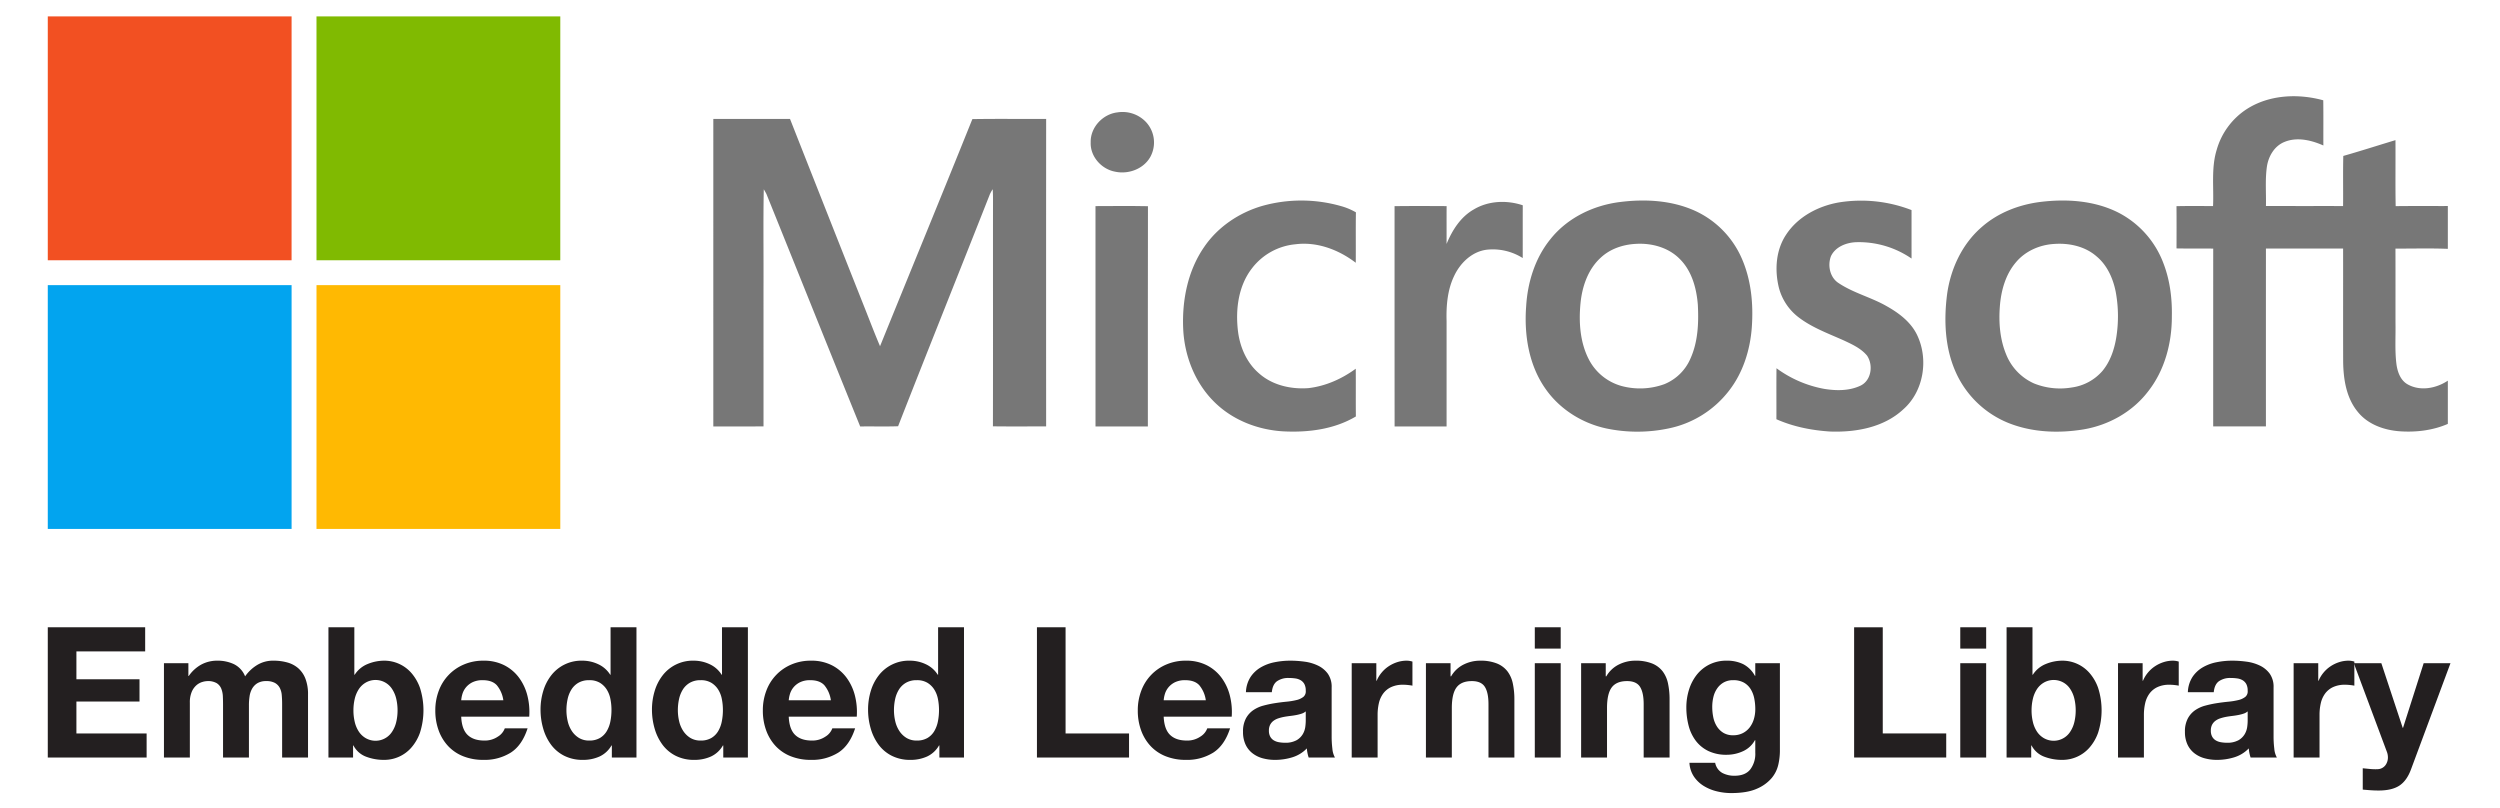 <svg id="Layer_1" data-name="Layer 1" xmlns="http://www.w3.org/2000/svg" xmlns:xlink="http://www.w3.org/1999/xlink" viewBox="-9.638 1.683 1467.44 474.24"><defs><style>.cls-1{fill:none;}.cls-2{fill:#231f20;}.cls-3{clip-path:url(#clip-path);}.cls-4{fill:#f25022;}.cls-5{fill:#80ba01;}.cls-6{fill:#777;}.cls-7{fill:#02a4ef;}.cls-8{fill:#ffb902;}</style><clipPath id="clip-path"><rect class="cls-1" x="18.408" y="11.322" width="1408.774" height="300.836"/></clipPath></defs><title>embedded-learning-library</title><path class="cls-2" d="M75.571,369.892v14.13H35.214V400.4H72.252V413.46H35.214v18.733h41.213V446.323H18.408V369.892Z"/><path class="cls-2" d="M100.94,390.98v7.494h.214a21.646,21.646,0,0,1,7.226-6.637,19.588,19.588,0,0,1,9.688-2.355,22.295,22.295,0,0,1,9.581,2.034,13.459,13.459,0,0,1,6.583,7.172,23.579,23.579,0,0,1,6.69-6.423A17.791,17.791,0,0,1,150.931,389.481a29.572,29.572,0,0,1,8.136,1.07,16.411,16.411,0,0,1,6.423,3.425,15.725,15.725,0,0,1,4.175,6.155,24.972,24.972,0,0,1,1.499,9.153V446.323H155.963V414.958q0-2.782-.214-5.245a11.162,11.162,0,0,0-1.177-4.282,7.147,7.147,0,0,0-2.837-2.89,10.277,10.277,0,0,0-5.085-1.07,9.737,9.737,0,0,0-5.192,1.231,8.922,8.922,0,0,0-3.104,3.211,12.857,12.857,0,0,0-1.499,4.496,34.276,34.276,0,0,0-.375,5.084V446.323H121.28V415.28q0-2.461-.107-4.871a13.682,13.682,0,0,0-.909-4.443,6.849,6.849,0,0,0-2.677-3.265,10.11,10.11,0,0,0-5.513-1.231,11.396,11.396,0,0,0-2.837.482,9.429,9.429,0,0,0-3.425,1.82,10.636,10.636,0,0,0-2.837,3.854,15.635,15.635,0,0,0-1.177,6.584V446.323H86.597V390.98Z"/><path class="cls-2" d="M198.352,369.892v27.832h.214a16.228,16.228,0,0,1,7.547-6.263,25.564,25.564,0,0,1,9.902-1.98,21.105,21.105,0,0,1,15.575,6.958,26.849,26.849,0,0,1,5.299,9.045,43.287,43.287,0,0,1,0,26.226,26.837,26.837,0,0,1-5.299,9.045,21.101,21.101,0,0,1-15.575,6.958,29.195,29.195,0,0,1-10.918-1.927,13.853,13.853,0,0,1-7.279-6.53h-.214V446.323H183.151V369.892ZM222.973,411.961a17.643,17.643,0,0,0-2.355-5.674,11.549,11.549,0,0,0-15.629-3.907,12.155,12.155,0,0,0-4.067,3.907,17.603,17.603,0,0,0-2.355,5.674,29.57,29.57,0,0,0-.749,6.744,29.079,29.079,0,0,0,.749,6.637,17.587,17.587,0,0,0,2.355,5.674,12.143,12.143,0,0,0,4.067,3.907,11.549,11.549,0,0,0,15.629-3.907,17.627,17.627,0,0,0,2.355-5.674,29.18,29.18,0,0,0,.749-6.637A29.672,29.672,0,0,0,222.973,411.961Z"/><path class="cls-2" d="M264.827,433.049q3.425,3.32,9.849,3.319a13.549,13.549,0,0,0,7.921-2.301,9.554,9.554,0,0,0,4.067-4.871h13.381q-3.211,9.955-9.848,14.237a28.991,28.991,0,0,1-16.057,4.282,31.605,31.605,0,0,1-11.775-2.087,24.472,24.472,0,0,1-8.885-5.941,26.712,26.712,0,0,1-5.62-9.206,33.666,33.666,0,0,1-1.98-11.775,32.265,32.265,0,0,1,2.034-11.561,26.756,26.756,0,0,1,14.719-15.415A28.656,28.656,0,0,1,274.141,389.481a26.318,26.318,0,0,1,12.31,2.73,24.592,24.592,0,0,1,8.617,7.333,30.166,30.166,0,0,1,4.871,10.491,39.122,39.122,0,0,1,1.07,12.31H261.081Q261.402,429.73,264.827,433.049Zm17.181-29.117q-2.73-2.996-8.296-2.997a13.243,13.243,0,0,0-6.048,1.231,11.53,11.53,0,0,0-3.853,3.051,11.171,11.171,0,0,0-2.034,3.854,17.343,17.343,0,0,0-.696,3.64h24.728a17.576,17.576,0,0,0-3.8-8.778Z"/><path class="cls-2" d="M349.286,439.258a15.682,15.682,0,0,1-7.011,6.476,23.323,23.323,0,0,1-9.795,1.98,23.663,23.663,0,0,1-10.919-2.408,21.911,21.911,0,0,1-7.761-6.53,29.596,29.596,0,0,1-4.603-9.474,39.75,39.75,0,0,1-1.552-11.133,37.354,37.354,0,0,1,1.552-10.758,27.952,27.952,0,0,1,4.603-9.152,22.347,22.347,0,0,1,18.359-8.778,21.762,21.762,0,0,1,9.366,2.088,16.33,16.33,0,0,1,7.011,6.155h.214V369.892h15.201V446.323H349.5v-7.065Zm-.643-27.351a16.118,16.118,0,0,0-2.194-5.566,12.38,12.38,0,0,0-4.014-3.907,11.774,11.774,0,0,0-6.209-1.499,12.348,12.348,0,0,0-6.316,1.499,11.847,11.847,0,0,0-4.121,3.961,17.51,17.51,0,0,0-2.248,5.62,30.461,30.461,0,0,0-.696,6.583,28.158,28.158,0,0,0,.749,6.423,17.476,17.476,0,0,0,2.409,5.727,13.329,13.329,0,0,0,4.174,4.068,11.29,11.29,0,0,0,6.048,1.552,12.042,12.042,0,0,0,6.262-1.499,11.391,11.391,0,0,0,4.014-4.014,17.98,17.98,0,0,0,2.141-5.727,33.739,33.739,0,0,0,.643-6.637A32.957,32.957,0,0,0,348.644,411.907Z"/><path class="cls-2" d="M414.691,439.258a15.682,15.682,0,0,1-7.011,6.476,23.324,23.324,0,0,1-9.795,1.98,23.663,23.663,0,0,1-10.919-2.408,21.911,21.911,0,0,1-7.761-6.53,29.596,29.596,0,0,1-4.603-9.474,39.748,39.748,0,0,1-1.552-11.133,37.354,37.354,0,0,1,1.552-10.758,27.953,27.953,0,0,1,4.603-9.152,22.347,22.347,0,0,1,18.359-8.778,21.762,21.762,0,0,1,9.366,2.088,16.33,16.33,0,0,1,7.011,6.155h.214V369.892h15.201V446.323H414.905v-7.065Zm-.643-27.351a16.118,16.118,0,0,0-2.194-5.566,12.38,12.38,0,0,0-4.014-3.907,11.774,11.774,0,0,0-6.209-1.499,12.348,12.348,0,0,0-6.316,1.499,11.847,11.847,0,0,0-4.121,3.961,17.51,17.51,0,0,0-2.248,5.62,30.461,30.461,0,0,0-.696,6.583,28.159,28.159,0,0,0,.749,6.423,17.476,17.476,0,0,0,2.409,5.727,13.329,13.329,0,0,0,4.174,4.068,11.29,11.29,0,0,0,6.048,1.552,12.042,12.042,0,0,0,6.262-1.499,11.391,11.391,0,0,0,4.014-4.014,17.98,17.98,0,0,0,2.141-5.727,33.74,33.74,0,0,0,.643-6.637,32.958,32.958,0,0,0-.643-6.584Z"/><path class="cls-2" d="M457.081,433.049q3.425,3.32,9.849,3.319a13.548,13.548,0,0,0,7.921-2.301,9.554,9.554,0,0,0,4.067-4.871h13.381q-3.211,9.955-9.847,14.237a28.995,28.995,0,0,1-16.057,4.282,31.605,31.605,0,0,1-11.775-2.087,24.473,24.473,0,0,1-8.885-5.941,26.712,26.712,0,0,1-5.62-9.206,33.666,33.666,0,0,1-1.98-11.775,32.265,32.265,0,0,1,2.034-11.561A26.756,26.756,0,0,1,454.886,391.729,28.656,28.656,0,0,1,466.394,389.481a26.318,26.318,0,0,1,12.31,2.73,24.556,24.556,0,0,1,8.616,7.333,30.156,30.156,0,0,1,4.871,10.491A39.086,39.086,0,0,1,493.263,422.345H453.334Q453.655,429.73,457.081,433.049Zm17.181-29.117q-2.73-2.996-8.296-2.997a13.243,13.243,0,0,0-6.048,1.231,11.53,11.53,0,0,0-3.853,3.051,11.171,11.171,0,0,0-2.034,3.854,17.342,17.342,0,0,0-.696,3.64h24.728a17.576,17.576,0,0,0-3.8-8.778Z"/><path class="cls-2" d="M541.539,439.258a15.677,15.677,0,0,1-7.011,6.476,23.324,23.324,0,0,1-9.795,1.98,23.663,23.663,0,0,1-10.919-2.408,21.903,21.903,0,0,1-7.76-6.53,29.572,29.572,0,0,1-4.604-9.474,39.77,39.77,0,0,1-1.551-11.133,37.374,37.374,0,0,1,1.551-10.758,27.931,27.931,0,0,1,4.604-9.152,22.343,22.343,0,0,1,18.358-8.778,21.76,21.76,0,0,1,9.366,2.088,16.322,16.322,0,0,1,7.011,6.155h.215V369.892h15.201V446.323H541.754v-7.065Zm-.642-27.351a16.131,16.131,0,0,0-2.195-5.566,12.368,12.368,0,0,0-4.014-3.907,11.769,11.769,0,0,0-6.208-1.499,12.347,12.347,0,0,0-6.316,1.499,11.865,11.865,0,0,0-4.122,3.961,17.509,17.509,0,0,0-2.247,5.62,30.425,30.425,0,0,0-.696,6.583,28.158,28.158,0,0,0,.748,6.423,17.489,17.489,0,0,0,2.409,5.727,13.316,13.316,0,0,0,4.174,4.068,11.292,11.292,0,0,0,6.049,1.552,12.042,12.042,0,0,0,6.261-1.499,11.386,11.386,0,0,0,4.014-4.014,17.994,17.994,0,0,0,2.141-5.727,33.739,33.739,0,0,0,.642-6.637A32.955,32.955,0,0,0,540.897,411.907Z"/><path class="cls-2" d="M615.829,369.892v62.301h37.252V446.323h-54.058V369.892Z"/><path class="cls-2" d="M677.165,433.049q3.424,3.32,9.849,3.319a13.549,13.549,0,0,0,7.921-2.301,9.556,9.556,0,0,0,4.068-4.871H712.384q-3.211,9.955-9.849,14.237a28.992,28.992,0,0,1-16.057,4.282,31.604,31.604,0,0,1-11.775-2.087,24.48,24.48,0,0,1-8.886-5.941,26.729,26.729,0,0,1-5.619-9.206,33.68,33.68,0,0,1-1.981-11.775,32.266,32.266,0,0,1,2.035-11.561,26.756,26.756,0,0,1,14.718-15.415A28.655,28.655,0,0,1,686.478,389.481a26.318,26.318,0,0,1,12.31,2.73,24.571,24.571,0,0,1,8.617,7.333,30.155,30.155,0,0,1,4.871,10.491A39.123,39.123,0,0,1,713.347,422.345H673.418Q673.74,429.73,677.165,433.049Zm17.182-29.117q-2.73-2.996-8.297-2.997a13.244,13.244,0,0,0-6.048,1.231,11.536,11.536,0,0,0-3.853,3.051,11.183,11.183,0,0,0-2.035,3.854,17.381,17.381,0,0,0-.696,3.64h24.728A17.571,17.571,0,0,0,694.347,403.932Z"/><path class="cls-2" d="M721.696,408a17.651,17.651,0,0,1,2.675-8.885,18.222,18.222,0,0,1,5.995-5.674,26.138,26.138,0,0,1,8.189-3.051,46.625,46.625,0,0,1,9.153-.91,62.226,62.226,0,0,1,8.457.589,25.932,25.932,0,0,1,7.814,2.301,15.41,15.41,0,0,1,5.781,4.764,13.311,13.311,0,0,1,2.248,8.082v28.796a57.622,57.622,0,0,0,.428,7.172,12.931,12.931,0,0,0,1.498,5.138H758.519a21.278,21.278,0,0,1-.696-2.622,22.525,22.525,0,0,1-.375-2.73,19.805,19.805,0,0,1-8.563,5.245,34.412,34.412,0,0,1-10.063,1.498,27.185,27.185,0,0,1-7.386-.963,16.904,16.904,0,0,1-5.995-2.998,13.929,13.929,0,0,1-4.013-5.138,17.359,17.359,0,0,1-1.445-7.387,16.124,16.124,0,0,1,1.659-7.761,13.864,13.864,0,0,1,4.282-4.871,19.219,19.219,0,0,1,5.995-2.73,64.543,64.543,0,0,1,6.797-1.445q3.424-.534,6.744-.856a40.561,40.561,0,0,0,5.888-.964,10.271,10.271,0,0,0,4.068-1.873,4.117,4.117,0,0,0,1.391-3.586,8.077,8.077,0,0,0-.803-3.908,5.915,5.915,0,0,0-2.141-2.248,8.446,8.446,0,0,0-3.105-1.07,25.478,25.478,0,0,0-3.8-.268,11.544,11.544,0,0,0-7.066,1.927q-2.569,1.927-2.996,6.423Zm35.111,11.24a6.8,6.8,0,0,1-2.409,1.338,24.565,24.565,0,0,1-3.104.803q-1.661.321-3.479.535-1.822.216-3.64.535a27.472,27.472,0,0,0-3.372.856,9.996,9.996,0,0,0-2.89,1.445,6.879,6.879,0,0,0-1.981,2.302,7.4,7.4,0,0,0-.748,3.532,7.142,7.142,0,0,0,.748,3.425,5.733,5.733,0,0,0,2.035,2.195,8.573,8.573,0,0,0,2.998,1.124,19.087,19.087,0,0,0,3.532.321,13.43,13.43,0,0,0,6.958-1.499,10.021,10.021,0,0,0,3.638-3.586,11.469,11.469,0,0,0,1.445-4.229,29.201,29.201,0,0,0,.268-3.425Z"/><path class="cls-2" d="M798.234,390.98v10.276h.214a18.686,18.686,0,0,1,2.89-4.763,18.964,18.964,0,0,1,4.175-3.747,20.436,20.436,0,0,1,5.031-2.408,18.163,18.163,0,0,1,5.567-.857,11.881,11.881,0,0,1,3.317.535v14.13q-1.07-.213-2.568-.375a27.267,27.267,0,0,0-2.89-.161,16.212,16.212,0,0,0-7.066,1.391,12.242,12.242,0,0,0-4.656,3.8,15.224,15.224,0,0,0-2.516,5.62,30.574,30.574,0,0,0-.749,6.958V446.323H783.782V390.98Z"/><path class="cls-2" d="M841.8,390.98v7.707h.321a17.444,17.444,0,0,1,7.493-7.011,21.684,21.684,0,0,1,9.42-2.195,25.835,25.835,0,0,1,10.01,1.659,14.858,14.858,0,0,1,6.155,4.603,17.833,17.833,0,0,1,3.158,7.172,44.719,44.719,0,0,1,.909,9.366v34.041H864.066V415.065q-0-6.849-2.142-10.223-2.143-3.371-7.6-3.372-6.209,0-8.992,3.693-2.785,3.693-2.783,12.149v29.01H827.349V390.98Z"/><path class="cls-2" d="M891.254,382.416v-12.524h15.201v12.524Zm15.201,8.564V446.323H891.254V390.98Z"/><path class="cls-2" d="M932.894,390.98v7.707h.321a17.444,17.444,0,0,1,7.493-7.011,21.684,21.684,0,0,1,9.42-2.195,25.834,25.834,0,0,1,10.01,1.659,14.858,14.858,0,0,1,6.155,4.603,17.833,17.833,0,0,1,3.158,7.172,44.719,44.719,0,0,1,.909,9.366V446.323H955.16V415.065q0-6.849-2.142-10.223-2.143-3.371-7.6-3.372-6.21,0-8.992,3.693-2.785,3.693-2.783,12.149v29.01H918.443V390.98Z"/><path class="cls-2" d="M1034.213,450.391a18.746,18.746,0,0,1-3.907,7.974,23.29,23.29,0,0,1-8.671,6.263q-5.674,2.569-15.201,2.569a35.405,35.405,0,0,1-8.296-1.017,26.384,26.384,0,0,1-7.708-3.158,18.95,18.95,0,0,1-5.781-5.513,15.974,15.974,0,0,1-2.622-8.082h15.093a8.672,8.672,0,0,0,4.174,5.941,14.989,14.989,0,0,0,7.173,1.659q6.423,0,9.366-3.854a15.123,15.123,0,0,0,2.837-9.741v-7.279h-.215a15.047,15.047,0,0,1-7.011,6.476,22.711,22.711,0,0,1-9.581,2.088,24.166,24.166,0,0,1-10.704-2.195,20.297,20.297,0,0,1-7.387-5.995,24.999,24.999,0,0,1-4.228-8.885,42.076,42.076,0,0,1-1.338-10.758,34.507,34.507,0,0,1,1.551-10.33,26.992,26.992,0,0,1,4.55-8.778,21.981,21.981,0,0,1,7.439-6.048,22.338,22.338,0,0,1,10.223-2.248,21.411,21.411,0,0,1,9.581,2.034,16.544,16.544,0,0,1,6.903,6.851h.215v-7.386h14.451v51.811A37.096,37.096,0,0,1,1034.213,450.391Zm-20.82-18.413a11.859,11.859,0,0,0,4.068-3.425,15.151,15.151,0,0,0,2.408-4.871,20.168,20.168,0,0,0,.803-5.727,31.454,31.454,0,0,0-.642-6.476,16.218,16.218,0,0,0-2.141-5.406,11.118,11.118,0,0,0-3.961-3.747,12.511,12.511,0,0,0-6.209-1.391,11.145,11.145,0,0,0-5.513,1.285,11.574,11.574,0,0,0-3.853,3.479,14.641,14.641,0,0,0-2.248,5.031,24.784,24.784,0,0,0-.696,5.941,30.203,30.203,0,0,0,.588,5.941,16.029,16.029,0,0,0,2.033,5.299,11.872,11.872,0,0,0,3.801,3.853,10.751,10.751,0,0,0,5.888,1.499A12.084,12.084,0,0,0,1013.393,431.979Z"/><path class="cls-2" d="M1095.496,369.892v62.301h37.252V446.323h-54.058V369.892Z"/><path class="cls-2" d="M1140.99,382.416v-12.524h15.201v12.524Zm15.201,8.564V446.323h-15.201V390.98Z"/><path class="cls-2" d="M1183.379,369.892v27.832h.214a16.231,16.231,0,0,1,7.548-6.263,25.561,25.561,0,0,1,9.901-1.98,21.107,21.107,0,0,1,15.575,6.958,26.818,26.818,0,0,1,5.298,9.045,43.275,43.275,0,0,1,0,26.226,26.807,26.807,0,0,1-5.298,9.045,21.103,21.103,0,0,1-15.575,6.958,29.196,29.196,0,0,1-10.919-1.927,13.856,13.856,0,0,1-7.279-6.53h-.214V446.323h-14.451V369.892Zm24.621,42.069a17.645,17.645,0,0,0-2.356-5.674,11.546,11.546,0,0,0-15.628-3.907,12.145,12.145,0,0,0-4.068,3.907,17.617,17.617,0,0,0-2.356,5.674,29.571,29.571,0,0,0-.749,6.744,29.08,29.08,0,0,0,.749,6.637,17.601,17.601,0,0,0,2.356,5.674,12.134,12.134,0,0,0,4.068,3.907,11.546,11.546,0,0,0,15.628-3.907,17.627,17.627,0,0,0,2.356-5.674,29.145,29.145,0,0,0,.749-6.637A29.637,29.637,0,0,0,1208,411.961Z"/><path class="cls-2" d="M1248.035,390.98v10.276h.214a18.686,18.686,0,0,1,2.89-4.763,18.965,18.965,0,0,1,4.176-3.747,20.437,20.437,0,0,1,5.031-2.408,18.162,18.162,0,0,1,5.567-.857,11.881,11.881,0,0,1,3.317.535v14.13q-1.07-.213-2.568-.375a27.265,27.265,0,0,0-2.89-.161,16.212,16.212,0,0,0-7.066,1.391,12.242,12.242,0,0,0-4.656,3.8,15.226,15.226,0,0,0-2.515,5.62,30.579,30.579,0,0,0-.749,6.958V446.323h-15.201V390.98Z"/><path class="cls-2" d="M1274.582,408a17.651,17.651,0,0,1,2.675-8.885,18.221,18.221,0,0,1,5.995-5.674,26.138,26.138,0,0,1,8.189-3.051,46.624,46.624,0,0,1,9.153-.91,62.227,62.227,0,0,1,8.457.589,25.932,25.932,0,0,1,7.814,2.301,15.409,15.409,0,0,1,5.78,4.764,13.311,13.311,0,0,1,2.248,8.082v28.796a57.613,57.613,0,0,0,.428,7.172,12.93,12.93,0,0,0,1.498,5.138H1311.406a21.267,21.267,0,0,1-.696-2.622,22.507,22.507,0,0,1-.375-2.73,19.805,19.805,0,0,1-8.563,5.245,34.411,34.411,0,0,1-10.063,1.498,27.185,27.185,0,0,1-7.386-.963,16.904,16.904,0,0,1-5.995-2.998,13.929,13.929,0,0,1-4.013-5.138,17.359,17.359,0,0,1-1.445-7.387,16.124,16.124,0,0,1,1.659-7.761,13.864,13.864,0,0,1,4.282-4.871,19.22,19.22,0,0,1,5.995-2.73,64.541,64.541,0,0,1,6.797-1.445q3.424-.534,6.743-.856a40.564,40.564,0,0,0,5.888-.964,10.271,10.271,0,0,0,4.068-1.873,4.116,4.116,0,0,0,1.391-3.586,8.076,8.076,0,0,0-.803-3.908,5.915,5.915,0,0,0-2.141-2.248,8.445,8.445,0,0,0-3.105-1.07,25.478,25.478,0,0,0-3.8-.268,11.544,11.544,0,0,0-7.066,1.927q-2.569,1.927-2.996,6.423Zm35.111,11.24a6.8,6.8,0,0,1-2.409,1.338,24.569,24.569,0,0,1-3.104.803q-1.661.321-3.479.535-1.822.216-3.64.535a27.471,27.471,0,0,0-3.372.856,9.997,9.997,0,0,0-2.89,1.445,6.879,6.879,0,0,0-1.981,2.302,7.4,7.4,0,0,0-.748,3.532,7.142,7.142,0,0,0,.748,3.425,5.733,5.733,0,0,0,2.035,2.195,8.572,8.572,0,0,0,2.998,1.124,19.087,19.087,0,0,0,3.532.321,13.43,13.43,0,0,0,6.958-1.499,10.02,10.02,0,0,0,3.638-3.586,11.471,11.471,0,0,0,1.445-4.229,29.203,29.203,0,0,0,.268-3.425Z"/><path class="cls-2" d="M1351.119,390.98v10.276h.214a18.686,18.686,0,0,1,2.89-4.763,18.964,18.964,0,0,1,4.176-3.747,20.437,20.437,0,0,1,5.031-2.408,18.162,18.162,0,0,1,5.567-.857,11.881,11.881,0,0,1,3.317.535v14.13q-1.07-.213-2.568-.375a27.265,27.265,0,0,0-2.89-.161,16.212,16.212,0,0,0-7.066,1.391,12.242,12.242,0,0,0-4.656,3.8,15.226,15.226,0,0,0-2.515,5.62,30.57,30.57,0,0,0-.749,6.958V446.323H1336.668V390.98Z"/><path class="cls-2" d="M1398.755,462.808q-4.389,2.89-12.203,2.89-2.356,0-4.656-.161-2.304-.161-4.656-.375V452.639q2.141.213,4.389.428a31.779,31.779,0,0,0,4.495.107,5.91,5.91,0,0,0,4.443-2.355,7.593,7.593,0,0,0,1.445-4.496,9.134,9.134,0,0,0-.642-3.425l-19.376-51.918h16.165l12.524,37.894h.215l12.096-37.894h15.736l-23.122,62.194Q1403.142,459.918,1398.755,462.808Z"/><g class="cls-3"><g class="cls-3"><path class="cls-4" d="M18.408,11.322H161.52q-.013,71.556-.009,143.112H18.408Z"/><path class="cls-5" d="M176.132,11.322H319.244q0,71.556-.009,143.112-71.543-.013-143.095,0-.026-71.556-.009-143.112"/><path class="cls-6" d="M1308.953,65.85c13.194-8.587,30.238-9.386,45.107-5.295.13,8.836.018,17.681.061,26.525-7.065-3.111-15.377-5.14-22.812-2.089-5.897,2.338-9.404,8.389-10.323,14.44-1.109,7.676-.387,15.454-.576,23.173,15.093.034,30.187.009,45.28.017.112-9.799-.12-19.606.129-29.405,10.263-2.922,20.414-6.197,30.625-9.274.086,12.91-.121,25.829.112,38.748,10.203-.146,20.414-.034,30.625-.069v25.133c-10.246-.421-20.5-.112-30.745-.146.043,14.449.009,28.897.017,43.355.162,8.002-.43,16.047.507,24.024.567,4.702,2.278,9.911,6.687,12.343,7.383,4.134,16.752,2.329,23.534-2.209v25.382c-8.845,3.842-18.729,5.011-28.296,4.332-9.077-.67-18.48-3.971-24.403-11.191-6.841-8.157-8.604-19.202-8.741-29.534-.077-22.176.009-44.352-.034-66.536q-22.653-.013-45.297.009-.026,52.204-.009,104.407h-30.951q0-52.191.017-104.373c-7.178-.138-14.363.034-21.54-.112.026-8.26.06-16.529-.017-24.798,7.143-.163,14.294-.095,21.454-.043.523-10.985-1.152-22.288,2.131-32.989a42.219,42.219,0,0,1,17.458-23.826"/><path class="cls-6" d="M646.27,67.655a18.929,18.929,0,0,1,17.13,6.068,17.645,17.645,0,0,1,2.149,20.104c-3.97,7.048-12.859,10.323-20.603,8.63-8.037-1.444-14.732-8.913-14.371-17.242-.232-8.767,7.1-16.58,15.695-17.56"/><path class="cls-6" d="M409.065,71.489h45.014q21.016,53.364,42.151,106.694c3.584,8.896,6.936,17.895,10.693,26.723,18.024-44.455,36.307-88.798,54.194-133.313,14.432-.232,28.872-.052,43.312-.086q-.052,90.238-.009,180.476c-10.418-.026-20.826.086-31.235-.06.112-44.395-.009-88.79.052-133.193.017-1.994-.052-3.988-.189-5.982a23.871,23.871,0,0,0-1.625,2.888c-17.887,45.443-36.118,90.758-53.901,136.244-7.409.266-14.827.017-22.245.138-18.454-45.443-36.676-90.99-55.036-136.468-.481-.945-.997-1.865-1.556-2.751-.378,19.451-.06,38.92-.163,58.371q.013,40.407.009,80.813c-9.824.026-19.649,0-29.465.009q-.013-90.251,0-180.502"/><path class="cls-6" d="M731.45,122.502a84.727,84.727,0,0,1,45.975.138,37.105,37.105,0,0,1,8.828,3.679c-.172,9.859,0,19.726-.095,29.594-9.978-7.624-22.639-12.455-35.326-10.856A36.344,36.344,0,0,0,725.124,159.333c-7.744,10.091-9.532,23.491-8.2,35.834.997,9.661,4.994,19.314,12.505,25.716,7.805,6.937,18.747,9.396,28.958,8.622,10.091-1.16,19.615-5.433,27.771-11.397.087,9.343-.042,18.686.069,28.029-12.651,7.53-27.823,9.472-42.305,8.759-14.818-.782-29.594-6.395-40.321-16.812-11.655-11.234-17.981-27.256-18.729-43.303-.756-16.684,2.639-34.089,12.24-48.022,8.045-11.887,20.629-20.302,34.338-24.256"/><path class="cls-6" d="M1069.547,120.534a81.874,81.874,0,0,1,42.839,4.461c.017,9.489,0,18.97.009,28.451a54.541,54.541,0,0,0-32.508-9.601c-5.785.223-12.145,2.673-14.784,8.174-2.096,5.441-.645,12.575,4.487,15.833,8.776,5.871,19.245,8.363,28.339,13.624,7.16,4.023,14.105,9.283,17.732,16.864,6.816,14.199,3.928,32.963-8.054,43.553-11.44,10.693-27.918,13.649-43.071,13.082-10.761-.696-21.574-2.819-31.467-7.22.042-9.979-.061-19.95.051-29.92a67.688,67.688,0,0,0,28.081,12.119c7.074,1.152,14.767,1.203,21.36-1.96,6.308-3.137,7.443-12.102,3.695-17.586-3.507-4.229-8.655-6.558-13.512-8.845-9.12-4.1-18.703-7.529-26.713-13.675a32.019,32.019,0,0,1-11.562-17.56c-2.475-10.289-1.702-21.884,4.28-30.874,6.833-10.478,18.703-16.761,30.797-18.918"/><path class="cls-6" d="M855.463,124.608c8.544-5.131,19.4-5.561,28.726-2.424-.044,10.323,0,20.646-.026,30.969a32.898,32.898,0,0,0-20.921-4.917c-8.785.997-15.747,7.744-19.358,15.48-3.919,8.191-4.659,17.458-4.409,26.413q0,30.93,0,61.861h-30.513q-.039-64.644-.026-129.299c10.186-.129,20.371-.077,30.556-.026-.043,7.401,0,14.801-.025,22.21,3.308-8.054,8.234-15.876,15.995-20.268"/><path class="cls-6" d="M633.386,122.665c10.263-.043,20.534-.146,30.797.052-.12,43.088-.009,86.185-.052,129.274H633.403q-.039-64.658-.017-129.325"/><path class="cls-7" d="M18.408,169.037q71.556.026,143.112.017.013,71.556,0,143.104H18.408Z"/><path class="cls-8" d="M176.14,169.054q71.543-.026,143.104-.009V312.158H176.132q.013-71.556.009-143.104"/><path class="cls-6" d="M985.459,125.502c-13.787-6.275-29.455-7.117-44.309-5.226-15.601,1.968-30.788,9.309-40.69,21.746-9.042,11.105-13.443,25.373-14.285,39.53-1.246,16.684,1.539,34.39,11.337,48.314,8.347,12.016,21.524,20.276,35.757,23.319a88.893,88.893,0,0,0,36.239.034,59.905,59.905,0,0,0,35.532-21.927c8.423-10.701,12.652-24.196,13.606-37.665.971-13.795-.421-28.081-6.154-40.802a54.735,54.735,0,0,0-27.032-27.325m-2.862,86.701a28.273,28.273,0,0,1-15.204,14.939,41.737,41.737,0,0,1-25.228,1.109,30.887,30.887,0,0,1-19.399-16.005c-4.986-9.953-5.733-21.463-4.703-32.379.937-9.928,4.392-20.139,11.956-26.989,5.484-5.123,12.962-7.624,20.363-8.037,9.299-.61,19.201,2.02,25.889,8.784,7.15,7.031,9.918,17.234,10.683,26.964.55,10.65.112,21.747-4.358,31.614"/><path class="cls-6" d="M1233.787,126.473c-14.097-7.117-30.497-8.157-45.942-6.24-12.455,1.599-24.694,6.326-34.201,14.672-11.604,9.996-18.411,24.694-20.414,39.728-1.908,15.033-1.263,30.866,4.865,44.936a57.361,57.361,0,0,0,31.442,30.505c13.778,5.424,29.094,6.034,43.595,3.687,14.827-2.45,28.872-10.246,38.052-22.245,9.807-12.394,14.028-28.433,14.002-44.06.215-10.461-1.092-21.067-4.814-30.892a55.226,55.226,0,0,0-26.584-30.092m-1.332,73.946c-1.186,6.808-3.541,13.598-8.003,18.987a28.962,28.962,0,0,1-18.085,9.73,40.909,40.909,0,0,1-22.141-2.407,31.369,31.369,0,0,1-16.323-17.079c-3.669-8.87-4.4-18.695-3.669-28.184.705-9.188,3.308-18.617,9.378-25.76,5.534-6.67,14.028-10.357,22.588-10.839,8.741-.61,18.077,1.41,24.798,7.315,6.197,5.14,9.627,12.841,11.2,20.594a78.618,78.618,0,0,1,.258,27.643"/></g></g></svg>